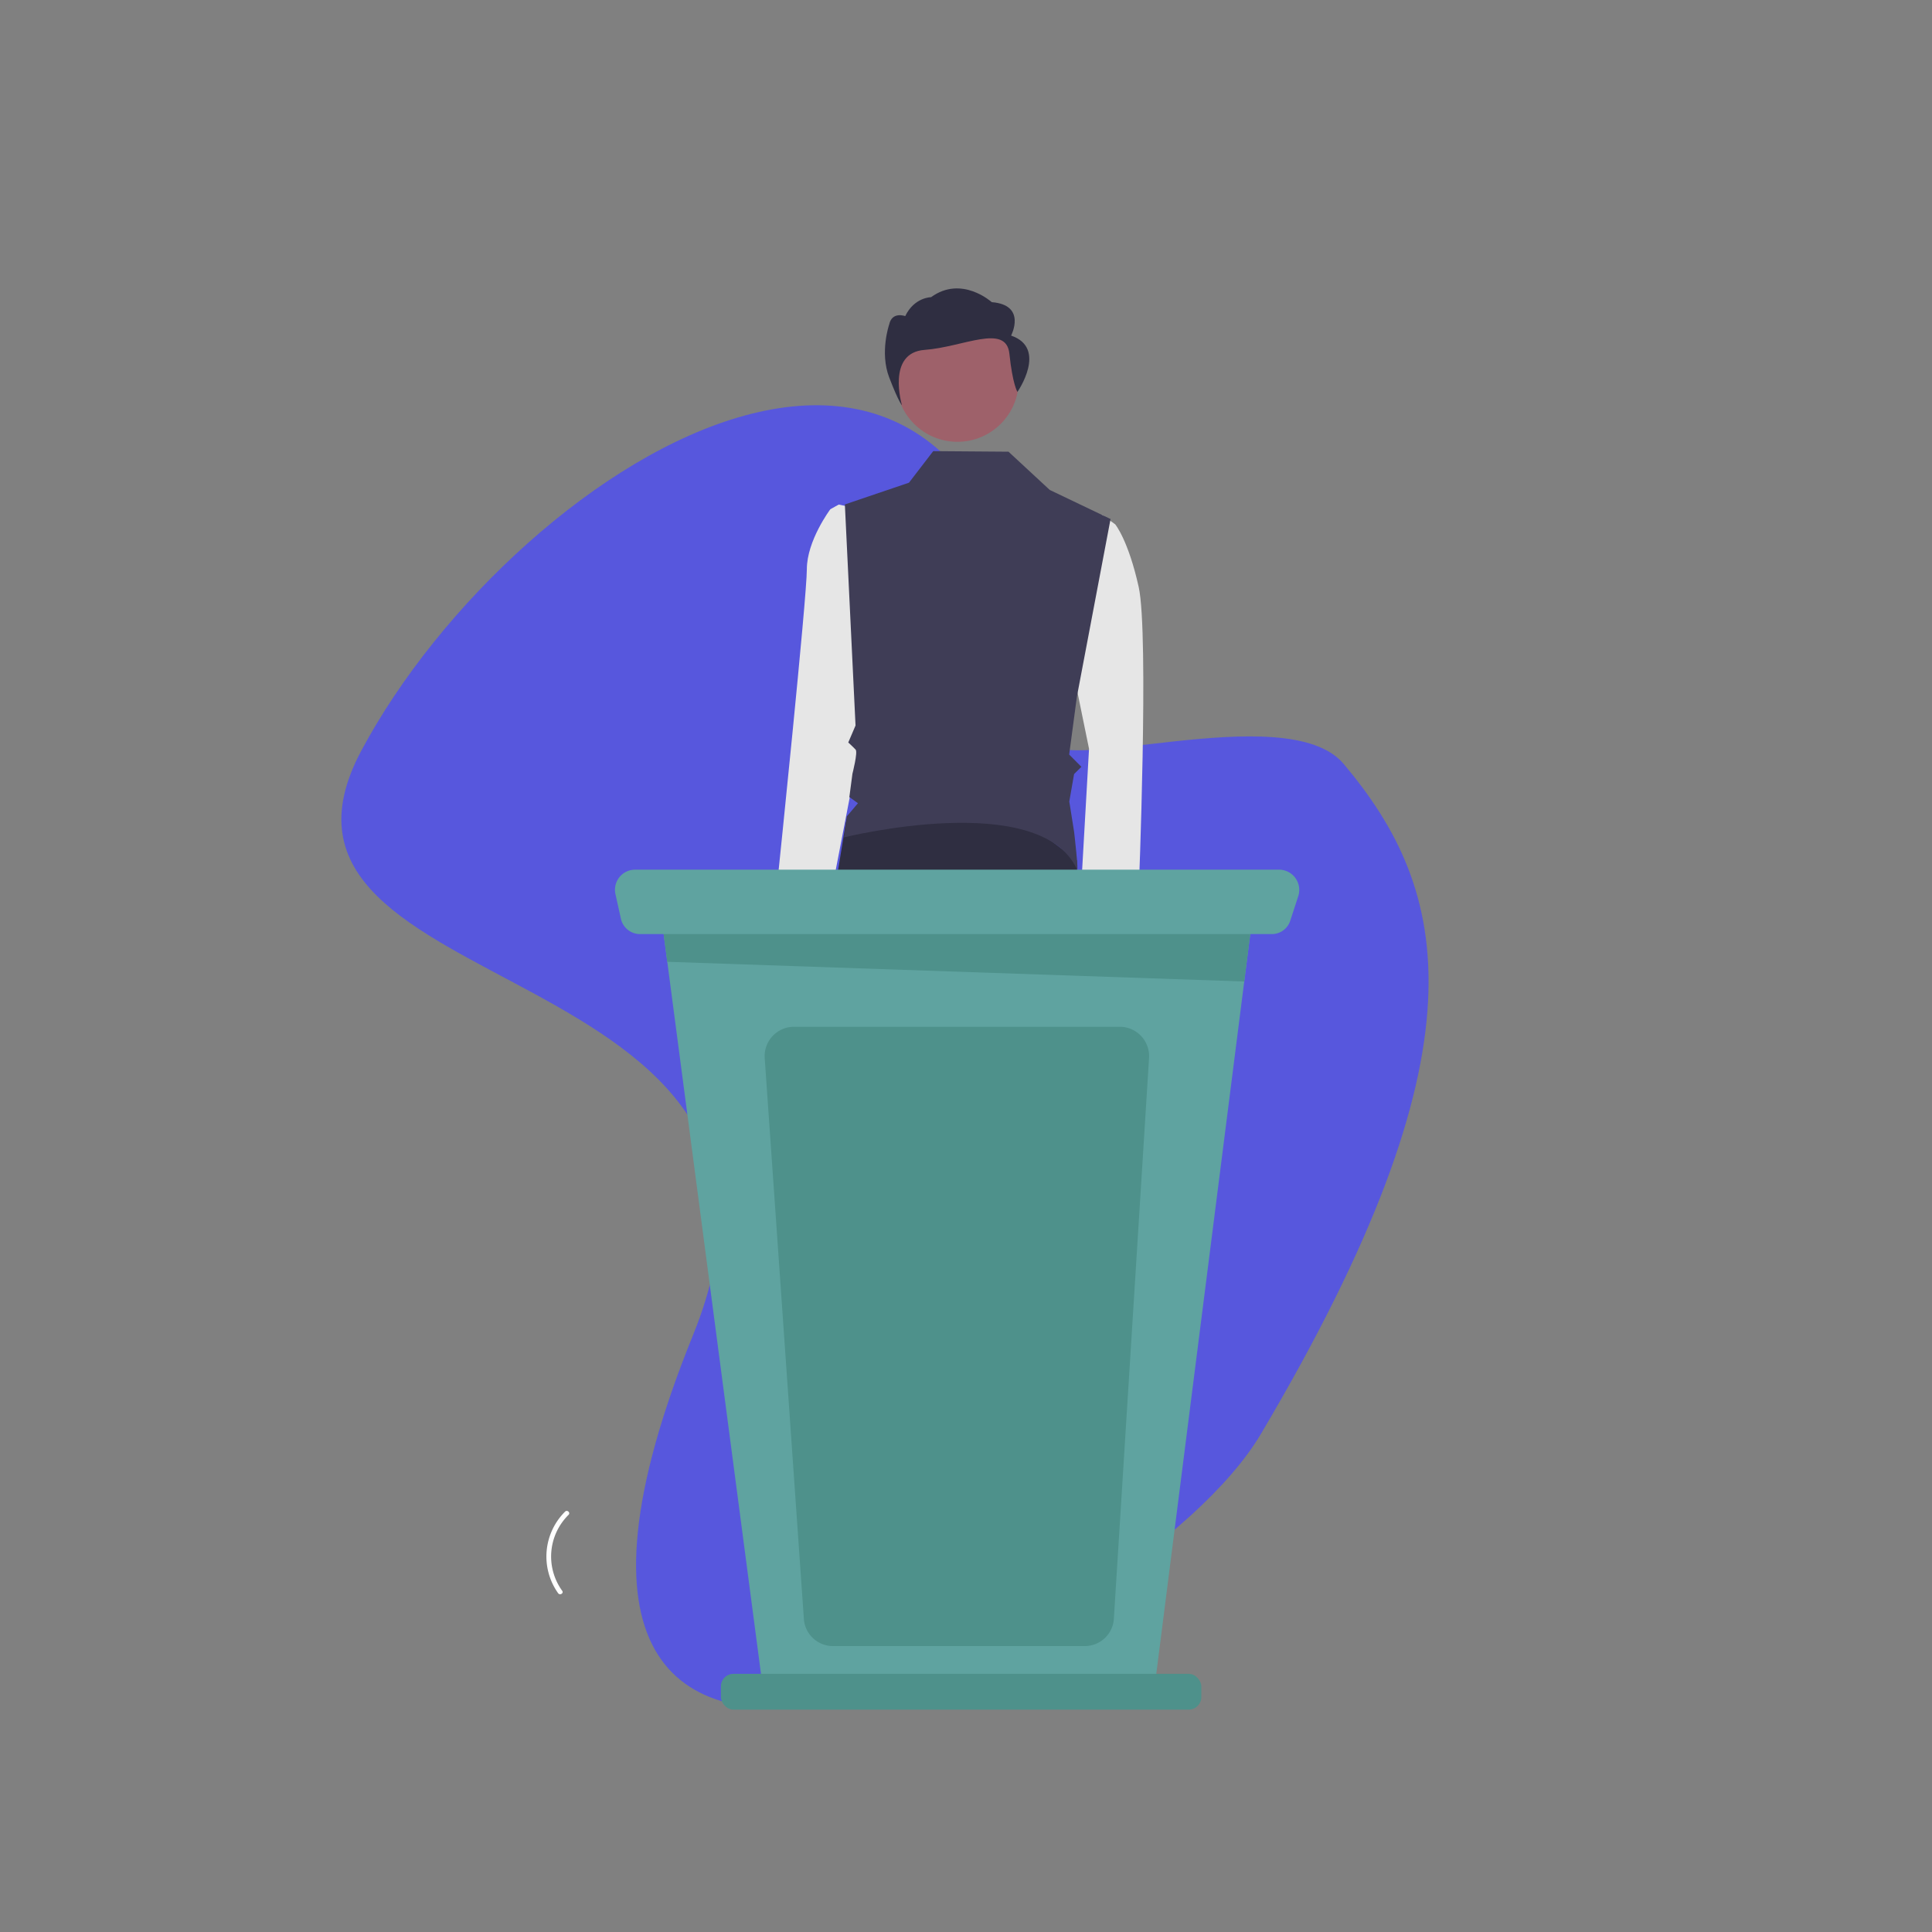 <svg id="f4237277-4070-449c-9c42-e9e53f60517a" data-name="Шар 1" xmlns="http://www.w3.org/2000/svg" viewBox="0 0 500 500"><rect x="0" y="0" width="500" height="500" fill="#808080" stroke="none"/><defs><style>.a1cedfaf-a232-44c4-8836-303d5672e29e{fill:#5757dd;}.ae220426-5c6d-48f1-a87e-6d207870b814{fill:#fff;}.bfb0e785-387d-4701-b540-8cc295d11dae{fill:#9e616a;}.a72c450f-131d-4215-bdb7-737f70cf5991{fill:#2f2e41;}.e09ebc86-0c2e-4af2-a977-18acf2acdcb6{fill:#e6e6e6;}.a86dc843-ae53-4800-afba-469b87cddc93{fill:#3f3d56;}.f045f16b-a3e7-4501-966e-70f37606dbe8{fill:#5fa3a0;}.f1612a0e-962f-4638-9590-f008f6abee50{fill:#4e918b;}</style></defs><path class="a1cedfaf-a232-44c4-8836-303d5672e29e" d="M326.26,371.2c-31.83,53.71-214.11,140-146.87-25.77C220.13,245,57.84,261,93.51,194.27c40.4-75.58,165.3-154.57,176.93-3.44.85,11.17,62.52-10.68,77.3,6.87C375.22,230.34,385.66,271,326.26,371.2Z"/><path class="ae220426-5c6d-48f1-a87e-6d207870b814" d="M144.45,412.33a16.38,16.38,0,0,1,1.8-21.13c.56-.55,1.45.29.89.84a15.15,15.15,0,0,0-1.64,19.66c.46.64-.6,1.26-1.05.63Z"/><polygon class="bfb0e785-387d-4701-b540-8cc295d11dae" points="266.22 401.65 257.94 401.65 254 369.72 266.22 369.72 266.22 401.65"/><polygon class="bfb0e785-387d-4701-b540-8cc295d11dae" points="227.06 401.65 218.78 401.65 214.84 369.72 227.06 369.72 227.06 401.65"/><path class="a72c450f-131d-4215-bdb7-737f70cf5991" d="M227.35,410.28H201.9V410a9.91,9.91,0,0,1,9.9-9.91h0l4.65-3.52,8.68,3.52h2.22Z"/><path class="a72c450f-131d-4215-bdb7-737f70cf5991" d="M267.57,410.28H242.12V410a9.91,9.91,0,0,1,9.9-9.91h0l4.65-3.52,8.68,3.52h2.22Z"/><path class="a72c450f-131d-4215-bdb7-737f70cf5991" d="M218.94,212.7l-12.58,76.6,3.42,11.41-4.49,8.09,6.6,71-2.68,5.9,7.48,4.61h15.23l.8-64.27,3.77-9.44v-5.2l7.65-39.19,1.41,54.88,2.23,9.46-1.87,6.73,2.44,4.71,6.49,43.72h17.07l-1.32-10.17h0a7.51,7.51,0,0,0,4-8.32l-1-4.46,2.23-13.18L279.85,282l-1.15-59.34-20-15.27Z"/><circle id="b6a0bf00-e567-4762-913a-9017e93e62db" data-name="ab6171fa-7d69-4734-b81c-8dff60f9761b" class="bfb0e785-387d-4701-b540-8cc295d11dae" cx="247.78" cy="98.48" r="15.86"/><path class="bfb0e785-387d-4701-b540-8cc295d11dae" d="M213.12,243.1a6.79,6.79,0,0,0-.15-9.6,7.52,7.52,0,0,0-.93-.76l6.16-23.32-11.88,4-4,21.53a6.82,6.82,0,0,0,10.83,8.15Z"/><path id="af77565e-8361-4177-948e-6cc63254b633" data-name="bc44dde2-a388-4b93-9ca4-c442728432a9-353" class="e09ebc86-0c2e-4af2-a977-18acf2acdcb6" d="M219.61,131.11l-2.55-.53-2.17,1.21s-6.08,8.1-6.08,15.53-7.42,79-7.42,79l13.5,6.07,10.8-56Z"/><path id="afab009e-1803-4ce5-a19b-fa80c7e9ef36" data-name="bf427902-b9bf-4946-b5d7-5c1c7e04535e-354" class="a72c450f-131d-4215-bdb7-737f70cf5991" d="M261.67,86.85s4.15-7.93-5-8.65c0,0-7.78-7.06-15.71-1.29,0,0-4.33,0-6.69,4.9,0,0-3.41-1.29-4.15,2.16,0,0-2.49,7.21,0,13.7s3.31,7.21,3.31,7.21-4.09-13.61,5.87-14.33,21.1-6.94,21.93,1,2.08,9.88,2.08,9.88S271.21,90.1,261.67,86.85Z"/><path class="bfb0e785-387d-4701-b540-8cc295d11dae" d="M279.55,244.47a6.78,6.78,0,0,1,2.62-9.23,6.62,6.62,0,0,1,1.09-.49l.05-24.13,10.45,6.92-1.64,21.85a6.83,6.83,0,0,1-12.57,5.08Z"/><path id="b088effe-e436-4f4a-840c-3cec6d2cb316" data-name="f348f81f-b961-4ae4-bc6b-758f6acfb12a-355" class="e09ebc86-0c2e-4af2-a977-18acf2acdcb6" d="M280.52,137.72l4.67-4.5,3.43,2.48s3.37,4.05,6.07,16.2,0,79,0,79l-14.85-2,2-35.11-6.08-29.71Z"/><path class="a86dc843-ae53-4800-afba-469b87cddc93" d="M287.41,134.32l-15.73-7.52L261,116.9l-19.48-.15-6.28,8.17-16.59,5.63,2.76,57.21-1.88,4.4s1.31,1.19,1.91,1.85-.83,6.22-.83,6.22l-.8,6.05,2.23,1.59-2.9,3.43-.73,5.42s50.73-12.61,60.31,8.27c.51,1.11-.74-9.68-.74-9.68l-1.25-7.89,1.24-7.09,1.89-1.88-3.16-3.17,2-15Z"/><polygon class="f045f16b-a3e7-4501-966e-70f37606dbe8" points="298.32 440.47 197.9 440.47 171.08 236.67 324.21 236.67 298.32 440.47"/><path class="f1612a0e-962f-4638-9590-f008f6abee50" d="M280.87,426H215.39a7.55,7.55,0,0,1-7.36-7.19L197.92,274.06a7.61,7.61,0,0,1,7.36-8.33H290a7.61,7.61,0,0,1,7.36,8.27l-9.08,144.71A7.54,7.54,0,0,1,280.87,426Z"/><polygon class="f1612a0e-962f-4638-9590-f008f6abee50" points="171.08 236.67 172.69 248.91 322.01 254.01 324.21 236.67 171.08 236.67"/><path class="f045f16b-a3e7-4501-966e-70f37606dbe8" d="M329.23,241.74H165.55a5.07,5.07,0,0,1-4.88-4.07l-1.36-6.13a5.21,5.21,0,0,1,4.88-6.47h167a5.24,5.24,0,0,1,4.75,7l-2,6.13A5,5,0,0,1,329.23,241.74Z"/><rect class="f1612a0e-962f-4638-9590-f008f6abee50" x="186.57" y="433.19" width="124.33" height="9.26" rx="3.24"/></svg>